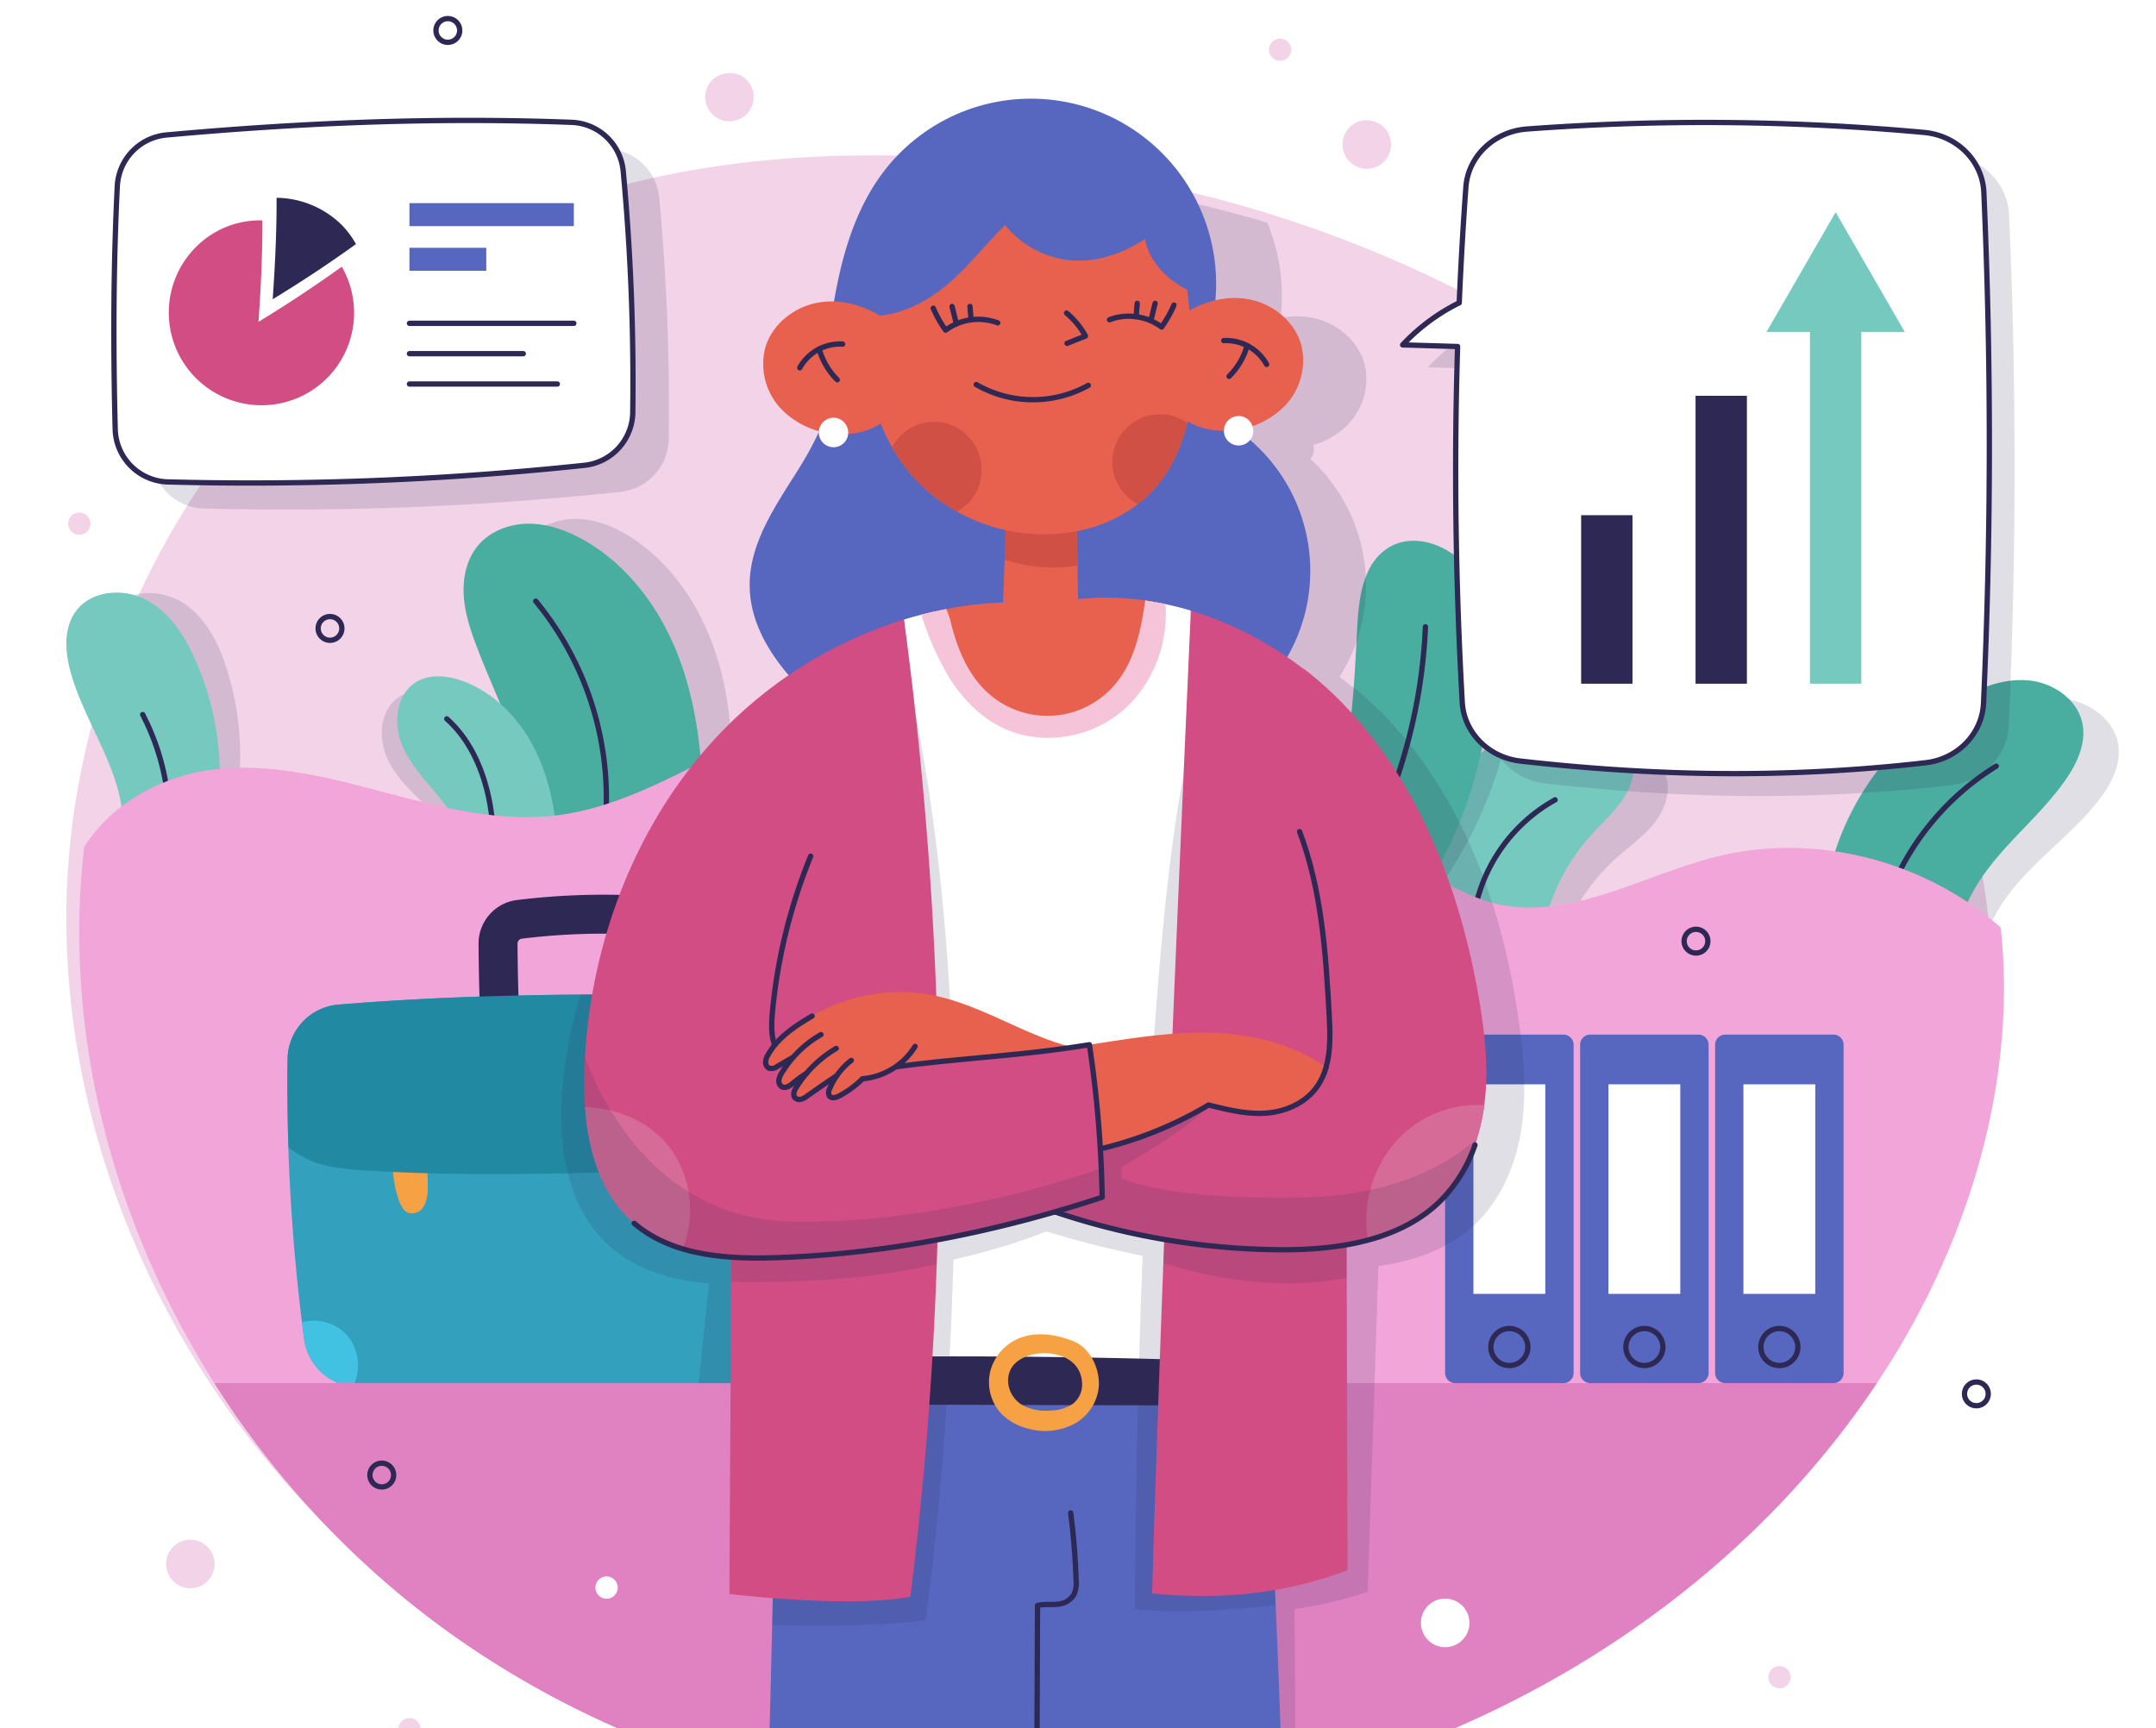 <svg xmlns="http://www.w3.org/2000/svg" xmlns:xlink="http://www.w3.org/1999/xlink" width="610" height="489" viewBox="0 0 610 489">
  <defs>
    <clipPath id="clip-path">
      <rect id="Rectángulo_409856" data-name="Rectángulo 409856" width="610" height="489" transform="translate(179.819 278)" fill="#fff" stroke="#707070" stroke-width="1" opacity="0.44"/>
    </clipPath>
    <filter id="Trazado_1013682" x="-8.819" y="7.963" width="628" height="539.785" filterUnits="userSpaceOnUse">
      <feOffset dy="3" input="SourceAlpha"/>
      <feGaussianBlur stdDeviation="3" result="blur"/>
      <feFlood flood-opacity="0.161"/>
      <feComposite operator="in" in2="blur"/>
      <feComposite in="SourceGraphic"/>
    </filter>
  </defs>
  <g id="Enmascarar_grupo_1098788" data-name="Enmascarar grupo 1098788" transform="translate(-179.819 -278)" clip-path="url(#clip-path)">
    <g id="Grupo_1160784" data-name="Grupo 1160784" transform="translate(0 -28.855)">
      <g transform="matrix(1, 0, 0, 1, 179.82, 306.86)" filter="url(#Trazado_1013682)">
        <path id="Trazado_1013682-2" data-name="Trazado 1013682" d="M349.045,75.845C286.582,67.22,220.6,69.329,163.76,96.63,84.936,134.489,33.166,220.329,31.181,307.751S74.74,481.079,145.1,533.007s163.146,70.334,249.189,54.742c86.762-15.72,168.2-66.7,213.454-142.371,29.02-48.526,42.586-108.446,26.552-162.668-9.679-32.729-29.466-61.725-52.74-86.689A389.667,389.667,0,0,0,349.045,75.845Z" transform="translate(-30.94 -57.37)" fill="#fff"/>
      </g>
      <g id="Grupo_1160783" data-name="Grupo 1160783" transform="translate(198.595 312.108)">
        <path id="Trazado_1013573" data-name="Trazado 1013573" d="M314.951,75.361c-55.764-7.7-114.67-5.817-165.415,18.556C79.164,127.716,32.946,204.351,31.175,282.4s38.887,154.74,101.7,201.1,145.65,62.791,222.466,48.871C432.8,518.334,505.5,472.825,545.9,405.266c25.908-43.322,38.019-96.816,23.7-145.224-8.641-29.219-26.306-55.106-47.085-77.392A347.88,347.88,0,0,0,314.951,75.361Z" transform="translate(-31.119 -32.621)" fill="#f2d3e8"/>
        <g id="OBJECTS" transform="translate(0 0)">
          <g id="Grupo_1160747" data-name="Grupo 1160747" transform="translate(0 141.598)">
            <g id="Grupo_1160741" data-name="Grupo 1160741">
              <g id="Grupo_1160740" data-name="Grupo 1160740">
                <g id="Grupo_1160734" data-name="Grupo 1160734" transform="translate(0 20.842)">
                  <path id="Trazado_1013574" data-name="Trazado 1013574" d="M46.013,235.451c2.642-15.713-7.278-30.624-9.776-46.361-.93-5.855-.59-12.477,3.442-16.824,5.006-5.4,14.17-5.061,20.233-.886s9.535,11.19,11.782,18.2a81.06,81.06,0,0,1,2.618,38.638Z" transform="translate(-26.351 -168.106)" fill="#2e2854" opacity="0.15"/>
                  <path id="Trazado_1013575" data-name="Trazado 1013575" d="M44.106,235.456c.91-15.908-10.579-29.646-14.779-45.015-1.563-5.719-1.95-12.337,1.583-17.1,4.386-5.913,13.532-6.577,20.015-3.091s10.7,10.082,13.7,16.8a81.075,81.075,0,0,1,6.823,38.121Z" transform="translate(-28.18 -168.13)" fill="#76c9bf"/>
                  <path id="Trazado_1013576" data-name="Trazado 1013576" d="M45.6,195.97a66.817,66.817,0,0,1,7.5,29.6" transform="translate(-24.003 -161.455)" fill="none" stroke="#2e2854" stroke-linecap="round" stroke-linejoin="round" stroke-miterlimit="10" stroke-width="1.5"/>
                </g>
                <g id="Grupo_1160735" data-name="Grupo 1160735" transform="translate(112.367)">
                  <path id="Trazado_1013577" data-name="Trazado 1013577" d="M141.962,243.2c2.142-9.895.922-20.24-1.482-30.075s-5.973-19.348-8.61-29.123c-1.273-4.722-2.336-9.574-2.113-14.46s1.858-9.863,5.331-13.307c3.852-3.825,9.606-5.347,15.008-4.813s10.475,2.938,14.932,6.037c11.72,8.153,19.533,21.107,23.452,34.837s4.218,28.25,3.173,42.489Z" transform="translate(-116.197 -151.319)" fill="#2e2854" opacity="0.15"/>
                  <path id="Trazado_1013578" data-name="Trazado 1013578" d="M137.92,244.534c1.2-10.052-.984-20.237-4.3-29.8s-7.766-18.7-11.311-28.184c-1.712-4.582-3.226-9.312-3.463-14.2s.924-9.993,4.055-13.749c3.475-4.169,9.06-6.226,14.489-6.2s10.706,1.94,15.433,4.606c12.435,7.015,21.431,19.177,26.623,32.477s6.855,27.728,7.154,42Z" transform="translate(-118.814 -151.061)" fill="#49ad9f"/>
                  <path id="Trazado_1013579" data-name="Trazado 1013579" d="M135.3,170.081a87.687,87.687,0,0,1,18.508,71.748" transform="translate(-114.862 -146.821)" fill="none" stroke="#2e2854" stroke-linecap="round" stroke-linejoin="round" stroke-miterlimit="10" stroke-width="1.5"/>
                </g>
                <g id="Grupo_1160736" data-name="Grupo 1160736" transform="translate(89.238 44.535)">
                  <path id="Trazado_1013580" data-name="Trazado 1013580" d="M123.364,241.006c-.405-6.368-4.652-11.8-9.145-16.334s-9.534-8.781-12.311-14.527-2.491-13.631,2.618-17.452c3.624-2.711,8.648-2.675,13.03-1.544,9.391,2.429,17.24,9.282,22.324,17.545s7.635,17.853,9.008,27.456Z" transform="translate(-100.159 -186.478)" fill="#2e2854" opacity="0.15"/>
                  <path id="Trazado_1013581" data-name="Trazado 1013581" d="M123.285,238.717c.187-6.379-3.537-12.183-7.589-17.112s-8.679-9.627-10.91-15.605-1.216-13.8,4.226-17.134c3.859-2.363,8.858-1.861,13.117-.329,9.126,3.289,16.306,10.842,20.6,19.54s5.946,18.484,6.422,28.173Z" transform="translate(-99.314 -187.241)" fill="#76c9bf"/>
                  <path id="Trazado_1013582" data-name="Trazado 1013582" d="M114.994,196.943c6.149,5.466,9.808,13.3,11.644,21.318s2,16.317,2.15,24.545" transform="translate(-96.601 -184.914)" fill="none" stroke="#2e2854" stroke-linecap="round" stroke-linejoin="round" stroke-miterlimit="10" stroke-width="1.5"/>
                </g>
                <g id="Grupo_1160737" data-name="Grupo 1160737" transform="translate(378.297 56.657)">
                  <path id="Trazado_1013583" data-name="Trazado 1013583" d="M338.623,245.371c-1.178-5.357,1.853-10.668,4.969-15.182,6.058-8.781,13.1-17.161,22.217-22.7s20.633-7.907,30.646-4.231c4.447,1.633,8.728,4.757,10.029,9.313,1.291,4.517-.662,9.414-3.634,13.052s-6.886,6.365-10.388,9.5a57.555,57.555,0,0,0-17.837,30.9Z" transform="translate(-332.1 -195.946)" fill="#2e2854" opacity="0.15"/>
                  <path id="Trazado_1013584" data-name="Trazado 1013584" d="M333.906,246.016c-1.754-5.2.679-10.807,3.283-15.634,5.065-9.389,11.151-18.488,19.61-24.985s19.647-10.11,30-7.549c4.6,1.138,9.2,3.778,10.984,8.164,1.775,4.349.368,9.43-2.189,13.371s-6.151,7.078-9.291,10.573a57.55,57.55,0,0,0-14.36,32.662Z" transform="translate(-333.311 -197.018)" fill="#76c9bf"/>
                  <path id="Trazado_1013585" data-name="Trazado 1013585" d="M348.949,253.4a45.9,45.9,0,0,1,23.53-37.97" transform="translate(-329.561 -192.604)" fill="none" stroke="#2e2854" stroke-linecap="round" stroke-linejoin="round" stroke-miterlimit="10" stroke-width="1.5"/>
                </g>
                <g id="Grupo_1160738" data-name="Grupo 1160738" transform="translate(354.543 6.176)">
                  <path id="Trazado_1013586" data-name="Trazado 1013586" d="M316.308,240.126c10.592-17.357,13.3-38.214,16.295-58.326,1.224-8.22,3.35-17.615,10.746-21.4,7.482-3.831,17.159.541,21.669,7.635s4.968,16.006,4.4,24.392a120.466,120.466,0,0,1-25.788,66.506Z" transform="translate(-313.634 -155.66)" fill="#2e2854" opacity="0.15"/>
                  <path id="Trazado_1013587" data-name="Trazado 1013587" d="M314.151,240.289c8.9-18.282,9.621-39.3,10.691-59.608.439-8.3,1.664-17.853,8.669-22.326,7.084-4.523,17.133-1.089,22.3,5.546s6.463,15.463,6.7,23.863a120.469,120.469,0,0,1-19.365,68.651Z" transform="translate(-314.151 -156.301)" fill="#49ad9f"/>
                  <path id="Trazado_1013588" data-name="Trazado 1013588" d="M342.211,175.941a153.25,153.25,0,0,1-20.046,69.37" transform="translate(-312.229 -151.592)" fill="none" stroke="#2e2854" stroke-linecap="round" stroke-linejoin="round" stroke-miterlimit="10" stroke-width="1.5"/>
                </g>
                <g id="Grupo_1160739" data-name="Grupo 1160739" transform="translate(499.221 45.586)">
                  <path id="Trazado_1013589" data-name="Trazado 1013589" d="M437.331,241.9a76.948,76.948,0,0,1,38.724-45.07c6.227-3.078,13.189-5.33,20.058-4.3s13.49,6.08,14.514,12.95c.838,5.629-2.078,11.143-5.568,15.637-5.371,6.919-12.242,12.5-18.437,18.686s-11.9,13.339-14.012,21.84Z" transform="translate(-429.292 -187.085)" fill="#2e2854" opacity="0.15"/>
                  <path id="Trazado_1013590" data-name="Trazado 1013590" d="M430.847,240.728a76.946,76.946,0,0,1,36.177-47.138c6.049-3.418,12.874-6.05,19.791-5.4s13.8,5.326,15.206,12.129c1.148,5.574-1.459,11.241-4.7,15.92-4.98,7.2-11.533,13.152-17.378,19.674s-11.148,13.975-12.785,22.58Z" transform="translate(-430.847 -188.089)" fill="#49ad9f"/>
                  <path id="Trazado_1013591" data-name="Trazado 1013591" d="M442.6,249.7a74.649,74.649,0,0,1,32.225-41.954" transform="translate(-428.029 -183.375)" fill="none" stroke="#2e2854" stroke-linecap="round" stroke-linejoin="round" stroke-miterlimit="10" stroke-width="1.5"/>
                </g>
              </g>
              <path id="Trazado_1013592" data-name="Trazado 1013592" d="M545.9,375.937c21.327-35.663,33.288-78.216,28.873-119.151-21.573-19.051-52.747-27.073-80.731-19.987-21.137,5.353-42.044,18.6-63.111,12.981-10.5-2.8-19.326-10.042-29.7-13.288-15.284-4.784-31.922-.382-47.794-2.533-34.352-4.657-60.095-38.881-94.733-40.271-32.692-1.313-59.625,27.124-92.075,31.313-16.3,2.105-32.682-2.1-48.566-6.318s-32.212-8.541-48.541-6.673c-14.384,1.645-28.939,9.251-37.008,21.964-.729,6.342-1.2,12.712-1.345,19.094-1.773,78.048,38.887,154.74,101.7,201.1s145.65,62.791,222.466,48.871C432.8,489.006,505.5,443.5,545.9,375.937Z" transform="translate(-27.475 -141.171)" fill="#f2a5d9"/>
            </g>
            <g id="Grupo_1160744" data-name="Grupo 1160744" transform="translate(62.541 106.327)">
              <path id="Trazado_1013593" data-name="Trazado 1013593" d="M205.387,372.945q-53.709,1.125-107.394-2a15.7,15.7,0,0,1-14.638-13.6,542.188,542.188,0,0,1-4.688-79.139,15.669,15.669,0,0,1,14.3-15.478c35.5-2.98,75.451-3.36,112.194-2.408a15.687,15.687,0,0,1,15.22,14.626,578.938,578.938,0,0,1,.31,83.48A15.681,15.681,0,0,1,205.387,372.945Z" transform="translate(-78.625 -231.621)" fill="#33a1bd"/>
              <g id="Grupo_1160742" data-name="Grupo 1160742" transform="translate(4.143 120.551)">
                <path id="Trazado_1013594" data-name="Trazado 1013594" d="M182.061,354.646A15.673,15.673,0,0,0,196.239,340.2c.1-1.3.159-2.584.244-3.878a12.539,12.539,0,0,0-13.7,4.808A13.51,13.51,0,0,0,182.061,354.646Z" transform="translate(-58.318 -333.95)" fill="#42c2e3"/>
                <path id="Trazado_1013595" data-name="Trazado 1013595" d="M81.967,334.771c.2,1.574.374,3.139.586,4.72A15.693,15.693,0,0,0,96.373,353a13.506,13.506,0,0,0-.78-13.4A12.539,12.539,0,0,0,81.967,334.771Z" transform="translate(-81.967 -334.318)" fill="#42c2e3"/>
              </g>
              <g id="Grupo_1160743" data-name="Grupo 1160743" transform="translate(29.783 71.832)">
                <path id="Trazado_1013596" data-name="Trazado 1013596" d="M111.8,295.087a21.011,21.011,0,0,0-8.987,1.1,31.181,31.181,0,0,0,1.61,13.509c.513,1.456,1.284,3.018,2.737,3.535a3.833,3.833,0,0,0,4.269-1.841,9.7,9.7,0,0,0,1.12-4.839A63.087,63.087,0,0,0,111.8,295.087Z" transform="translate(-102.648 -295.021)" fill="#f7a145"/>
                <path id="Trazado_1013597" data-name="Trazado 1013597" d="M166.759,295.087a21.011,21.011,0,0,0-8.987,1.1,31.181,31.181,0,0,0,1.61,13.509c.513,1.456,1.284,3.018,2.737,3.535a3.833,3.833,0,0,0,4.269-1.841,9.7,9.7,0,0,0,1.12-4.839A62.863,62.863,0,0,0,166.759,295.087Z" transform="translate(-89.468 -295.021)" fill="#f7a145"/>
              </g>
              <path id="Trazado_1013598" data-name="Trazado 1013598" d="M128.517,281.583a5.51,5.51,0,0,1-5.493-5.151c-.572-8.757-.712-17.388-.779-25.409a12.416,12.416,0,0,1,10.9-12.442,201.692,201.692,0,0,1,31.725-1.369,5.511,5.511,0,0,1-.4,11.016,189.564,189.564,0,0,0-29.981,1.294,1.4,1.4,0,0,0-1.219,1.41c.066,7.86.2,16.3.755,24.785a5.511,5.511,0,0,1-5.14,5.858C128.759,281.58,128.637,281.583,128.517,281.583Z" transform="translate(-68.166 -237.082)" fill="#2e2854"/>
              <path id="Trazado_1013599" data-name="Trazado 1013599" d="M211.188,306.527a24.044,24.044,0,0,0,10.459-7.495q-.43-12.077-1.267-24.085a15.687,15.687,0,0,0-15.22-14.626c-36.744-.952-76.693-.573-112.194,2.408a15.669,15.669,0,0,0-14.3,15.477c-.1,8.312,0,16.593.255,24.89a28.083,28.083,0,0,0,6.488,3.862c4.68,1.918,9.822,2.346,14.869,2.667,30.3,1.93,60.7.858,91.034-.215C198.034,309.173,204.9,308.909,211.188,306.527Z" transform="translate(-78.625 -231.621)" fill="#2289a3"/>
              <path id="Trazado_1013600" data-name="Trazado 1013600" d="M190.166,260.321c-14.2-.368-28.885-.534-43.6-.431-4.529,14.936-20.041,77.478,36.332,81.716l-3.257,31.512c3.584-.047,7.168-.1,10.753-.172a15.683,15.683,0,0,0,15.3-14.519,578.756,578.756,0,0,0-.31-83.48A15.687,15.687,0,0,0,190.166,260.321Z" transform="translate(-63.63 -231.62)" fill="#2e2854" opacity="0.15"/>
            </g>
            <path id="Trazado_1013601" data-name="Trazado 1013601" d="M61.972,348.561a254.412,254.412,0,0,0,63.506,68.462c62.813,46.358,145.65,62.791,222.466,48.871,73.657-13.348,142.991-55.17,184.362-117.335H61.972Z" transform="translate(-20.077 -104.024)" fill="#e082c2"/>
            <g id="Grupo_1160745" data-name="Grupo 1160745" transform="translate(390.092 145.915)">
              <path id="Trazado_1013602" data-name="Trazado 1013602" d="M376.309,367.635H345.694a2.869,2.869,0,0,1-2.869-2.869V271.882a2.869,2.869,0,0,1,2.869-2.869h30.615a2.869,2.869,0,0,1,2.869,2.869v92.885A2.869,2.869,0,0,1,376.309,367.635Z" transform="translate(-342.825 -269.013)" fill="#5767bf"/>
              <rect id="Rectángulo_409849" data-name="Rectángulo 409849" width="20.331" height="59.296" transform="translate(8.011 14.067)" fill="#fff"/>
              <path id="Trazado_1013603" data-name="Trazado 1013603" d="M363.73,341.331a5.232,5.232,0,1,0-5.232,5.232A5.231,5.231,0,0,0,363.73,341.331Z" transform="translate(-340.321 -252.927)" fill="none" stroke="#2e2854" stroke-linecap="round" stroke-linejoin="round" stroke-miterlimit="10" stroke-width="1.5"/>
            </g>
            <g id="Grupo_1160746" data-name="Grupo 1160746" transform="translate(428.289 145.915)">
              <path id="Trazado_1013604" data-name="Trazado 1013604" d="M407.118,367.635H376.5a2.869,2.869,0,0,1-2.869-2.869V271.882a2.869,2.869,0,0,1,2.869-2.869h30.615a2.869,2.869,0,0,1,2.869,2.869v92.885A2.869,2.869,0,0,1,407.118,367.635Z" transform="translate(-373.634 -269.013)" fill="#5767bf"/>
              <rect id="Rectángulo_409850" data-name="Rectángulo 409850" width="20.331" height="59.296" transform="translate(8.01 14.067)" fill="#fff"/>
              <path id="Trazado_1013605" data-name="Trazado 1013605" d="M394.539,341.331a5.232,5.232,0,1,0-5.232,5.232A5.231,5.231,0,0,0,394.539,341.331Z" transform="translate(-371.13 -252.927)" fill="none" stroke="#2e2854" stroke-linecap="round" stroke-linejoin="round" stroke-miterlimit="10" stroke-width="1.5"/>
            </g>
          </g>
          <g id="Grupo_1160748" data-name="Grupo 1160748" transform="translate(466.485 287.513)">
            <path id="Trazado_1013606" data-name="Trazado 1013606" d="M437.927,367.635H407.312a2.869,2.869,0,0,1-2.869-2.869V271.882a2.869,2.869,0,0,1,2.869-2.869h30.615a2.869,2.869,0,0,1,2.869,2.869v92.885A2.869,2.869,0,0,1,437.927,367.635Z" transform="translate(-404.443 -269.013)" fill="#5767bf"/>
            <rect id="Rectángulo_409851" data-name="Rectángulo 409851" width="20.331" height="59.296" transform="translate(8.01 14.067)" fill="#fff"/>
            <path id="Trazado_1013607" data-name="Trazado 1013607" d="M425.347,341.331a5.232,5.232,0,1,0-5.232,5.232A5.231,5.231,0,0,0,425.347,341.331Z" transform="translate(-401.94 -252.927)" fill="none" stroke="#2e2854" stroke-linecap="round" stroke-linejoin="round" stroke-miterlimit="10" stroke-width="1.5"/>
          </g>
          <g id="Grupo_1160775" data-name="Grupo 1160775" transform="translate(146.507 22.67)">
            <path id="Trazado_1013608" data-name="Trazado 1013608" d="M250.59,71.83c-.433.476-.872.946-1.287,1.438-8.68,10.313-13.01,23.49-15.781,36.758a21.827,21.827,0,0,0-4.963.224c-6.7,1.095-12.9,5.8-14.969,12.261a18.529,18.529,0,0,0,3.919,17.384,22.508,22.508,0,0,0,10.468,6.606c0,.043-.011.088-.015.131a91.266,91.266,0,0,1-6.525,10.98c-6.58,9.686-14.067,19.715-14.6,31.412-.443,9.663,3.971,18.552,10.134,26.251-2.8,1.765-5.534,3.619-8.178,5.6h0a120.848,120.848,0,0,0-12.15,10.441c-24.688,24.26-38.8,58.289-41.374,92.805-1.189,15.94.73,33.762,12.5,44.577,7.314,6.718,17.064,9.469,27.113,10.529q-1.968,47.623-3.936,95.247s5.04.795,12.219,1.612q-1.482,26.153-3.169,52.193a301.649,301.649,0,0,0,125.649,3.965q9.949-1.8,19.775-4.309.093-24.734-.156-49.117a111.276,111.276,0,0,0,20.7-4.857l3.028-92.169c10.412-1.448,20.28-4.957,27.723-12.188,7.069-6.871,11.094-16.437,12.661-26.169s.85-19.693-.457-29.465c-4.085-30.53-14.369-61.064-34.725-84.182a103,103,0,0,0-11.668-11.3l-.007.124c-1.473-1.217-2.992-2.379-4.53-3.514a48.488,48.488,0,0,0-8.261-61.712,3.715,3.715,0,0,0,.581-.788,4.27,4.27,0,0,0,.275-3.144,22.187,22.187,0,0,0,9.451-5.469,18.529,18.529,0,0,0,5.145-17.063c-1.608-6.593-7.459-11.726-14.06-13.292a23.03,23.03,0,0,0-9.791-.1,53.851,53.851,0,0,0-3.79-27.011,354.537,354.537,0,0,0-52.286-11.282C273.8,73.66,262.213,72.492,250.59,71.83Z" transform="translate(-144.287 -51.452)" fill="#2e2854" opacity="0.15"/>
            <g id="Grupo_1160774" data-name="Grupo 1160774">
              <g id="Grupo_1160749" data-name="Grupo 1160749" transform="translate(52.064 361.01)">
                <path id="Trazado_1013609" data-name="Trazado 1013609" d="M328.789,346.581c-47.5,1.087-92.965,1.446-138.359,3.486-.139,37.424-1.064,74.444-2.084,111.415A301.5,301.5,0,0,0,317.64,466.37c5.422-.982,10.817-2.136,16.183-3.423C332.656,423.6,330.727,385.083,328.789,346.581Z" transform="translate(-188.346 -346.581)" fill="#5767bf"/>
                <path id="Trazado_1013610" data-name="Trazado 1013610" d="M259.227,378.183q1.22,9.417,1.534,18.924a8.324,8.324,0,0,1-.577,4.109,5.742,5.742,0,0,1-4.432,2.775c-1.8.237-3.614-.108-5.9.391q-.108,27.354-.217,54.708" transform="translate(-173.649 -339.003)" fill="none" stroke="#2e2854" stroke-linecap="round" stroke-linejoin="round" stroke-miterlimit="10" stroke-width="1.5"/>
                <path id="Trazado_1013611" data-name="Trazado 1013611" d="M308.727,346.581q-17.987.411-35.615.723c-1.012,37.755-1.1,65.712-1.1,65.712,12.81,1.408,29.787-.015,39.854-1.146C310.909,390.007,309.819,368.292,308.727,346.581Z" transform="translate(-168.284 -346.581)" fill="#2e2854" opacity="0.15"/>
                <path id="Trazado_1013612" data-name="Trazado 1013612" d="M190.213,349.712c-.083,22.589-.457,45.028-.962,67.4,7.1.234,27.49.672,43.422-1.32,0,0,3.954-27.247,6.375-67.729C222.7,348.472,206.451,348.982,190.213,349.712Z" transform="translate(-188.129 -346.226)" fill="#2e2854" opacity="0.15"/>
              </g>
              <g id="Grupo_1160760" data-name="Grupo 1160760" transform="translate(46.819)">
                <path id="Trazado_1013613" data-name="Trazado 1013613" d="M204.444,227.723c-10.578-9.1-20.469-21.086-20.326-35.036.12-11.709,7.247-22,13.478-31.912s12.017-21.535,9.142-32.887c0,0,1.49-10.13.524-10.632,2.2-14.819,5.95-29.964,15.185-41.763a52.392,52.392,0,0,1,91.957,45.5s3.709,22.273,3.766,25.662a48.822,48.822,0,0,1,6.6,80.2Z" transform="translate(-184.116 -55.394)" fill="#5767bf"/>
                <g id="Grupo_1160750" data-name="Grupo 1160750" transform="translate(71.416 117.946)">
                  <path id="Trazado_1013614" data-name="Trazado 1013614" d="M242.829,153.036q-.554,14.411-1.11,28.823s20.919.376,21.684.625q-.312-15.978-.622-31.955Z" transform="translate(-241.719 -150.528)" fill="#e8614e"/>
                  <path id="Trazado_1013615" data-name="Trazado 1013615" d="M262.913,164.6q-.138-7.039-.274-14.075l-19.951,2.508q-.193,5.006-.386,10.013C247.005,164.546,254.9,166.281,262.913,164.6Z" transform="translate(-241.579 -150.528)" fill="#d15046"/>
                </g>
                <g id="Grupo_1160755" data-name="Grupo 1160755" transform="translate(33.561 35.763)">
                  <path id="Trazado_1013616" data-name="Trazado 1013616" d="M301.42,102.537c1.189,10.144,2.378,20.393,1.245,30.543s-4.82,20.341-12.114,27.491a40.189,40.189,0,0,1-19.843,10.189,50.131,50.131,0,0,1-45.9-14.277c-11.516-12.149-16.145-30.429-12.3-46.5,7.7-.191,14.982-3.847,20.888-8.784s10.621-11.117,16.5-16.963a27.12,27.12,0,0,0,18.427,9.972c7.144.673,14.524-1.674,21.173-6.035C290.512,94.484,295.944,99.825,301.42,102.537Z" transform="translate(-211.186 -84.24)" fill="#e8614e"/>
                  <g id="Grupo_1160751" data-name="Grupo 1160751" transform="translate(6.744 53.563)">
                    <path id="Trazado_1013617" data-name="Trazado 1013617" d="M223.507,145.7a47.931,47.931,0,0,0,11.44,8.821,13.167,13.167,0,0,0,3.872-3.093,13.023,13.023,0,0,0,3.049-9.539,13.379,13.379,0,0,0-20.057-10.973,13.537,13.537,0,0,0-5.184,5.407A47.722,47.722,0,0,0,223.507,145.7Z" transform="translate(-216.626 -127.019)" fill="#d15046"/>
                    <path id="Trazado_1013618" data-name="Trazado 1013618" d="M288.081,129.818a13.5,13.5,0,1,0-13.975,23.045,34.265,34.265,0,0,0,3.1-2.653C282.788,144.735,286.252,137.477,288.081,129.818Z" transform="translate(-204.584 -127.443)" fill="#d15046"/>
                  </g>
                  <g id="Grupo_1160754" data-name="Grupo 1160754" transform="translate(18.382 22.15)">
                    <g id="Grupo_1160752" data-name="Grupo 1160752" transform="translate(0 0.885)">
                      <path id="Trazado_1013619" data-name="Trazado 1013619" d="M226.013,103.223a32.857,32.857,0,0,0,3.509,6.2,15.511,15.511,0,0,1,14.726-2.059" transform="translate(-226.013 -102.723)" fill="none" stroke="#2e2854" stroke-linecap="round" stroke-linejoin="round" stroke-miterlimit="10" stroke-width="1.5"/>
                      <path id="Trazado_1013620" data-name="Trazado 1013620" d="M231.533,107.747c-.408-1.653-.816-3.284-1.224-4.927" transform="translate(-224.983 -102.82)" fill="none" stroke="#2e2854" stroke-linecap="round" stroke-linejoin="round" stroke-miterlimit="10" stroke-width="1.5"/>
                      <path id="Trazado_1013621" data-name="Trazado 1013621" d="M234.707,106.6c-.11-1.256-.2-2.513-.309-3.78" transform="translate(-224.002 -102.82)" fill="none" stroke="#2e2854" stroke-linecap="round" stroke-linejoin="round" stroke-miterlimit="10" stroke-width="1.5"/>
                    </g>
                    <g id="Grupo_1160753" data-name="Grupo 1160753" transform="translate(49.872)">
                      <path id="Trazado_1013622" data-name="Trazado 1013622" d="M284.474,102.508a32.9,32.9,0,0,1-3.51,6.2,15.508,15.508,0,0,0-14.725-2.059" transform="translate(-266.239 -102.01)" fill="none" stroke="#2e2854" stroke-linecap="round" stroke-linejoin="round" stroke-miterlimit="10" stroke-width="1.5"/>
                      <path id="Trazado_1013623" data-name="Trazado 1013623" d="M275.664,107.033c.408-1.654.816-3.284,1.224-4.927" transform="translate(-263.979 -102.106)" fill="none" stroke="#2e2854" stroke-linecap="round" stroke-linejoin="round" stroke-miterlimit="10" stroke-width="1.5"/>
                      <path id="Trazado_1013624" data-name="Trazado 1013624" d="M272.312,105.886c.11-1.256.2-2.513.309-3.78" transform="translate(-264.783 -102.106)" fill="none" stroke="#2e2854" stroke-linecap="round" stroke-linejoin="round" stroke-miterlimit="10" stroke-width="1.5"/>
                    </g>
                    <path id="Trazado_1013625" data-name="Trazado 1013625" d="M256.446,104.337a22.581,22.581,0,0,1,5.335,6.489l-5.206,2.069" transform="translate(-218.716 -101.571)" fill="none" stroke="#2e2854" stroke-linecap="round" stroke-linejoin="round" stroke-miterlimit="10" stroke-width="1.5"/>
                    <path id="Trazado_1013626" data-name="Trazado 1013626" d="M235.819,120.643a32.2,32.2,0,0,0,31.72.227" transform="translate(-223.662 -97.661)" fill="none" stroke="#2e2854" stroke-linecap="round" stroke-linejoin="round" stroke-miterlimit="10" stroke-width="1.5"/>
                  </g>
                </g>
                <g id="Grupo_1160757" data-name="Grupo 1160757" transform="translate(3.792 57.38)">
                  <path id="Trazado_1013627" data-name="Trazado 1013627" d="M221.588,106.608c-5.572-3.877-12.636-5.848-19.291-4.518s-12.683,6.252-14.524,12.785a18.532,18.532,0,0,0,4.534,17.234,23.7,23.7,0,0,0,16.683,7.119c5.523.136,11.4-1.671,14.776-6.048Z" transform="translate(-187.175 -101.676)" fill="#e8614e"/>
                  <g id="Grupo_1160756" data-name="Grupo 1160756" transform="translate(10.376 12.029)">
                    <path id="Trazado_1013628" data-name="Trazado 1013628" d="M195.544,118.128a13.086,13.086,0,0,1,12.129-6.723" transform="translate(-195.544 -111.379)" fill="none" stroke="#2e2854" stroke-linecap="round" stroke-linejoin="round" stroke-miterlimit="10" stroke-width="1.5"/>
                    <path id="Trazado_1013629" data-name="Trazado 1013629" d="M199.986,112.529a19.767,19.767,0,0,0,5.114,8.707" transform="translate(-194.479 -111.103)" fill="none" stroke="#2e2854" stroke-linecap="round" stroke-linejoin="round" stroke-miterlimit="10" stroke-width="1.5"/>
                  </g>
                  <path id="Trazado_1013630" data-name="Trazado 1013630" d="M205.5,128.471a4.168,4.168,0,1,0,2.308,5.734A4.226,4.226,0,0,0,205.5,128.471Z" transform="translate(-184.119 -95.306)" fill="#fff"/>
                </g>
                <g id="Grupo_1160759" data-name="Grupo 1160759" transform="translate(120.049 56.408)">
                  <path id="Trazado_1013631" data-name="Trazado 1013631" d="M283.124,105.824c5.57-3.877,12.636-5.848,19.291-4.518s12.683,6.252,14.524,12.783a18.533,18.533,0,0,1-4.535,17.235,23.692,23.692,0,0,1-16.683,7.119c-5.523.136-11.4-1.671-14.776-6.049Z" transform="translate(-280.946 -100.892)" fill="#e8614e"/>
                  <g id="Grupo_1160758" data-name="Grupo 1160758" transform="translate(14.085 12.028)">
                    <path id="Trazado_1013632" data-name="Trazado 1013632" d="M304.436,117.345a13.089,13.089,0,0,0-12.129-6.725" transform="translate(-292.307 -110.594)" fill="none" stroke="#2e2854" stroke-linecap="round" stroke-linejoin="round" stroke-miterlimit="10" stroke-width="1.5"/>
                    <path id="Trazado_1013633" data-name="Trazado 1013633" d="M298.638,111.744a19.755,19.755,0,0,1-5.114,8.707" transform="translate(-292.015 -110.318)" fill="none" stroke="#2e2854" stroke-linecap="round" stroke-linejoin="round" stroke-miterlimit="10" stroke-width="1.5"/>
                  </g>
                  <path id="Trazado_1013634" data-name="Trazado 1013634" d="M297.944,128.08a4.168,4.168,0,1,0,2.308,5.734A4.226,4.226,0,0,0,297.944,128.08Z" transform="translate(-278.208 -94.428)" fill="#fff"/>
                </g>
              </g>
              <g id="Grupo_1160773" data-name="Grupo 1160773" transform="translate(0 141.211)">
                <g id="Grupo_1160763" data-name="Grupo 1160763" transform="translate(82.548)">
                  <g id="Grupo_1160761" data-name="Grupo 1160761">
                    <path id="Trazado_1013635" data-name="Trazado 1013635" d="M302.029,172.787a87.2,87.2,0,0,0-12.906-2.844l-27.9,21.445-28.386-19.018a113.774,113.774,0,0,0-11.961,2.953l-7.94,211.715,91.553,3.724Z" transform="translate(-212.934 -169.137)" fill="#fff"/>
                    <path id="Trazado_1013636" data-name="Trazado 1013636" d="M257.148,206.144c21.4.93,29.978-25.341,32.48-35.434a77.4,77.4,0,0,0-30.33.167l-.717.03a106.429,106.429,0,0,0-32.21,2.285C229.926,185.2,238.625,205.34,257.148,206.144Z" transform="translate(-209.712 -169.293)" fill="#e8614e"/>
                    <path id="Trazado_1013637" data-name="Trazado 1013637" d="M230.757,191.052c3.657,6.039,8.644,11.43,14.941,14.622,10.72,5.436,24.525,3.557,33.871-4,8.976-7.258,13.664-19.208,12.8-30.721q-2.853-.6-5.734-1.008c-1.224,8.563-3.075,17.384-8.685,23.9a25.062,25.062,0,0,1-35.877,2.18c-5.49-5-8.488-12.188-10.319-19.385a20.326,20.326,0,0,0-1.41-4.271c-2.364.455-4.72.96-7.053,1.565A83.215,83.215,0,0,0,230.757,191.052Z" transform="translate(-210.449 -169.137)" fill="#f5c4d8"/>
                    <path id="Trazado_1013638" data-name="Trazado 1013638" d="M304.487,384.519l-2.059-182.551c-5.992,22.853-9.779,64.442-12.17,107.077l-55.112,4.67c-.445-37.792-3.334-79-10.986-117.744l-4.373,2.109L212.935,380.8l20.606.838c.56-9.82,1.027-20.375,1.322-31.479a178.117,178.117,0,0,0,26.359-7.947,255.2,255.2,0,0,0,27.167,6.88c-.465,12.113-.831,23.832-1.122,34.733Z" transform="translate(-212.934 -162.896)" fill="#2e2854" opacity="0.15"/>
                  </g>
                  <g id="Grupo_1160762" data-name="Grupo 1160762" transform="translate(2.362 208.439)">
                    <path id="Trazado_1013639" data-name="Trazado 1013639" d="M215.621,342.543q42.278-.374,84.548.9s.992,12.455.662,12.891q-43-.117-85.993-.238A112.961,112.961,0,0,0,215.621,342.543Z" transform="translate(-214.839 -336.209)" fill="#2e2854"/>
                    <path id="Trazado_1013640" data-name="Trazado 1013640" d="M262.429,339.3c-4.753-1.841-10.163-2.7-14.917-.869a13.939,13.939,0,0,0-8.376,9.3,13.13,13.13,0,0,0,3.023,12.079,15.857,15.857,0,0,0,7.317,4.207,17.835,17.835,0,0,0,13.359-1.248,13.366,13.366,0,0,0,7-11.12C269.9,346.682,267.25,341.173,262.429,339.3Zm-.031,17.828a11.468,11.468,0,0,1-6.165,1.856,14.65,14.65,0,0,1-7.7-1.335c-3.85-2.046-5.5-6.794-3.615-10.4s7.481-5.06,11.857-4.3c5.908,1.029,8.133,4.56,8.3,8.324A6.92,6.92,0,0,1,262.4,357.133Z" transform="translate(-209.11 -337.418)" fill="#f7a145"/>
                  </g>
                </g>
                <g id="Grupo_1160764" data-name="Grupo 1160764" transform="translate(160.679 3.65)">
                  <path id="Trazado_1013641" data-name="Trazado 1013641" d="M318.737,188.711a99.727,99.727,0,0,0-31.819-16.474c-4.1,92.488-8.185,184.979-10.963,278.114,18.093,1.783,36.479.542,55.294-6.575q-.231-84.984-.459-169.971Z" transform="translate(-275.954 -172.237)" fill="#d24d84"/>
                  <path id="Trazado_1013642" data-name="Trazado 1013642" d="M278.533,327.436c9.927,3.176,31,8.416,51.875,4.151q-.05-18.266-.1-36.529c-12.58-.038-30.628-.083-50.514-.1Q279.147,311.188,278.533,327.436Z" transform="translate(-275.336 -142.811)" fill="#2e2854" opacity="0.15"/>
                </g>
                <g id="Grupo_1160765" data-name="Grupo 1160765" transform="translate(41.081 6.184)">
                  <path id="Trazado_1013643" data-name="Trazado 1013643" d="M228.894,174.281a121.807,121.807,0,0,0-40.581,21.664L180.5,274.561q-.508,87.728-1.013,175.457s33.9,4.127,51.212.759C242.26,358.424,241.176,265.6,228.894,174.281Z" transform="translate(-179.487 -174.281)" fill="#d24d84"/>
                  <path id="Trazado_1013644" data-name="Trazado 1013644" d="M179.9,332.776c12.242.217,37.65-.062,58.156-5.1q.556-16.347.6-32.681c-25.406.087-47.507.271-58.544.62Q180.006,314.2,179.9,332.776Z" transform="translate(-179.388 -145.334)" fill="#2e2854" opacity="0.15"/>
                </g>
                <g id="Grupo_1160772" data-name="Grupo 1160772" transform="translate(0 19.999)">
                  <g id="Grupo_1160766" data-name="Grupo 1160766" transform="translate(118.234)">
                    <path id="Trazado_1013645" data-name="Trazado 1013645" d="M241.718,333.381A204.309,204.309,0,0,0,319.7,349.8c16.81.179,35.147-2.436,46.778-14.571,6.821-7.118,10.5-16.821,11.723-26.6s.15-19.711-1.5-29.43c-5.167-30.366-16.529-60.516-37.693-82.9a103.028,103.028,0,0,0-12.061-10.878l-1.059,46.067c6.231,16.425,7.405,34.268,8.382,51.809.276,4.958.45,10.237-.894,14.918l-89.951,18.964Z" transform="translate(-241.718 -185.424)" fill="#d24d84"/>
                    <path id="Trazado_1013646" data-name="Trazado 1013646" d="M309.608,222.682c6.231,16.425,7.405,34.268,8.382,51.809.276,4.958.45,10.237-.894,14.918" transform="translate(-225.439 -176.49)" fill="none" stroke="#2e2854" stroke-linecap="round" stroke-linejoin="round" stroke-miterlimit="10" stroke-width="1.5"/>
                    <path id="Trazado_1013647" data-name="Trazado 1013647" d="M358.216,285.142a30.762,30.762,0,0,0-25.722,11.136,33.939,33.939,0,0,0-7.206,26.911c8.066-2.155,15.49-5.828,21.26-11.849C353.275,304.32,356.944,294.786,358.216,285.142Z" transform="translate(-221.785 -161.534)" fill="#d66b97"/>
                    <path id="Trazado_1013648" data-name="Trazado 1013648" d="M246.757,312.208a204.374,204.374,0,0,0,71.738,13.883c16.81.179,35.147-2.436,46.778-14.571a42.438,42.438,0,0,0,9.584-16.731c-7.237,6.515-22.383,16.12-49.119,16.609-40.641.745-51.431-5.47-51.431-5.47v-3.1s20.186-11.448,24.623-17.557l-13.237-.962-36.26,7.645Z" transform="translate(-240.51 -161.714)" fill="#2e2854" opacity="0.15"/>
                    <path id="Trazado_1013649" data-name="Trazado 1013649" d="M241.718,307.424a204.308,204.308,0,0,0,77.985,16.42c16.81.179,35.147-2.436,46.778-14.571a41.729,41.729,0,0,0,9.038-15.075" transform="translate(-241.718 -159.341)" fill="none" stroke="#2e2854" stroke-linecap="round" stroke-linejoin="round" stroke-miterlimit="10" stroke-width="1.5"/>
                  </g>
                  <path id="Trazado_1013650" data-name="Trazado 1013650" d="M279.268,276.3c-8.9.152-17.5-3.077-25.636-6.687s-16.2-7.69-24.931-9.417a47.336,47.336,0,0,0-6.332-.811l-7.985,28.366Z" transform="translate(-130.038 -167.69)" fill="#e8614e"/>
                  <g id="Grupo_1160769" data-name="Grupo 1160769" transform="translate(0 7.848)">
                    <g id="Grupo_1160767" data-name="Grupo 1160767" transform="translate(141.086 95.239)">
                      <path id="Trazado_1013651" data-name="Trazado 1013651" d="M260.15,302.51a108.946,108.946,0,0,0,35.568-13.47c6.315,1.577,11.562,2.746,16.776,2.251s10.406-2.811,13.576-6.98a17.694,17.694,0,0,0,2.886-5.905h0c-9.5-6.846-21.756-9.628-33.592-9.819-11.193-.181-22.274,1.69-33.356,3.4Z" transform="translate(-260.15 -268.573)" fill="#e8614e"/>
                      <path id="Trazado_1013652" data-name="Trazado 1013652" d="M260.15,300.608a108.945,108.945,0,0,0,35.568-13.47c6.315,1.577,11.562,2.746,16.776,2.251s10.406-2.811,13.576-6.98a17.694,17.694,0,0,0,2.886-5.905h0" transform="translate(-260.15 -266.672)" fill="none" stroke="#2e2854" stroke-linecap="round" stroke-linejoin="round" stroke-miterlimit="10" stroke-width="1.5"/>
                    </g>
                    <g id="Grupo_1160768" data-name="Grupo 1160768">
                      <path id="Trazado_1013653" data-name="Trazado 1013653" d="M210.444,237.047a154.315,154.315,0,0,0-10.794,43.779c-.348,3.659-.529,7.526,1.085,10.828,2.126,4.353,7.015,6.8,11.824,7.367s9.652-.4,14.427-1.215c18.038-3.06,36.393-3.76,54.52-6.247,2.6-.356,5.193-.749,7.79-1.151a325.489,325.489,0,0,1,3.615,43.149c-29.46,9.722-60.865,16.107-92.446,17.109-14.028.446-29.283-.6-39.95-9.725-12.147-10.389-14.7-28.132-14.077-44.105,1.345-34.586,14.24-69.095,38.05-94.216a120.879,120.879,0,0,1,11.771-10.867Z" transform="translate(-146.351 -191.754)" fill="#d24d84"/>
                      <path id="Trazado_1013654" data-name="Trazado 1013654" d="M171.549,298.485c-5.195-7.79-14.411-12.622-24.993-12.907.912,12.538,4.567,24.876,13.909,32.867a37.093,37.093,0,0,0,13.692,7.22A29.783,29.783,0,0,0,171.549,298.485Z" transform="translate(-146.303 -169.256)" fill="#d66b97"/>
                      <path id="Trazado_1013655" data-name="Trazado 1013655" d="M205.654,320.678c-37.332-.559-53.465-31.586-59.05-46.406-.052.926-.13,1.852-.166,2.778-.621,15.972,1.929,33.715,14.077,44.105,10.668,9.122,25.921,10.171,39.95,9.725,31.582-1,62.987-7.387,92.446-17.109-.046-2.724-.138-5.445-.253-8.166C277.647,310.787,242.639,321.234,205.654,320.678Z" transform="translate(-146.352 -171.967)" fill="#2e2854" opacity="0.15"/>
                      <path id="Trazado_1013656" data-name="Trazado 1013656" d="M207.7,228.287a154.318,154.318,0,0,0-10.794,43.779c-.348,3.659-.529,7.526,1.085,10.828,2.126,4.353,7.015,6.8,11.824,7.367s9.652-.4,14.427-1.215c18.038-3.06,36.393-3.76,54.52-6.247,2.6-.356,5.193-.749,7.79-1.151a325.494,325.494,0,0,1,3.615,43.149c-29.46,9.722-60.865,16.107-92.446,17.109-14.028.446-29.282-.6-39.95-9.725" transform="translate(-143.612 -182.994)" fill="none" stroke="#2e2854" stroke-linecap="round" stroke-linejoin="round" stroke-miterlimit="10" stroke-width="1.5"/>
                    </g>
                  </g>
                  <g id="Grupo_1160771" data-name="Grupo 1160771" transform="translate(51.34 91.601)">
                    <path id="Trazado_1013657" data-name="Trazado 1013657" d="M228.753,259.4a49.092,49.092,0,0,0-27.847,6.692c-4.208,2.506-9.544,5.775-12.452,10.958a4.467,4.467,0,0,0-.692,2.059,1.829,1.829,0,0,0,1.056,1.765,2.8,2.8,0,0,0,2.27-.547l4.538-2.648a30.384,30.384,0,0,0-3.3,4.517,5.042,5.042,0,0,0-.808,2.017,1.918,1.918,0,0,0,.847,1.886c1.038.569,2.253-.281,3.161-1.04a37.634,37.634,0,0,1,3.872-2.833,32.755,32.755,0,0,0-2.979,4.065c-.548.883-1.036,2.089-.368,2.885a1.765,1.765,0,0,0,1.768.454,5.2,5.2,0,0,0,1.686-.9c2.772-1.958,5.546-3.915,8.4-5.759l-.012-.009a19.308,19.308,0,0,0-2.016,3.717,2.123,2.123,0,0,0-.056,2.034c.591.791,1.836.456,2.713,0a26.909,26.909,0,0,0,6.622-4.87,19.565,19.565,0,0,0,14.89-9.168Z" transform="translate(-187.762 -259.309)" fill="#e8614e"/>
                    <g id="Grupo_1160770" data-name="Grupo 1160770" transform="translate(0 6.781)">
                      <path id="Trazado_1013658" data-name="Trazado 1013658" d="M203.995,279.222A19.4,19.4,0,0,1,208.1,274.9" transform="translate(-183.869 -262.351)" fill="none" stroke="#2e2854" stroke-linecap="round" stroke-linejoin="round" stroke-miterlimit="10" stroke-width="1.5"/>
                      <path id="Trazado_1013659" data-name="Trazado 1013659" d="M205.479,272.168a33.033,33.033,0,0,0-8.334,6.973" transform="translate(-185.512 -263.006)" fill="none" stroke="#2e2854" stroke-linecap="round" stroke-linejoin="round" stroke-miterlimit="10" stroke-width="1.5"/>
                      <path id="Trazado_1013660" data-name="Trazado 1013660" d="M201.9,269.013a30.564,30.564,0,0,0-7.792,6.339" transform="translate(-186.241 -263.763)" fill="none" stroke="#2e2854" stroke-linecap="round" stroke-linejoin="round" stroke-miterlimit="10" stroke-width="1.5"/>
                      <path id="Trazado_1013661" data-name="Trazado 1013661" d="M200.906,264.778c-4.208,2.506-9.544,5.775-12.452,10.958a4.467,4.467,0,0,0-.692,2.059,1.829,1.829,0,0,0,1.056,1.765,2.8,2.8,0,0,0,2.27-.547l4.538-2.648a30.383,30.383,0,0,0-3.3,4.517,5.042,5.042,0,0,0-.808,2.017,1.918,1.918,0,0,0,.847,1.886c1.038.569,2.253-.281,3.161-1.04a37.634,37.634,0,0,1,3.872-2.833,32.755,32.755,0,0,0-2.979,4.065c-.548.883-1.036,2.089-.368,2.885a1.765,1.765,0,0,0,1.768.454,5.2,5.2,0,0,0,1.686-.9c2.772-1.958,5.546-3.915,8.4-5.759l-.012-.009a19.308,19.308,0,0,0-2.016,3.717,2.123,2.123,0,0,0-.056,2.034c.591.791,1.836.456,2.713,0a26.909,26.909,0,0,0,6.622-4.87,19.565,19.565,0,0,0,14.89-9.168" transform="translate(-187.762 -264.778)" fill="none" stroke="#2e2854" stroke-linecap="round" stroke-linejoin="round" stroke-miterlimit="10" stroke-width="1.5"/>
                    </g>
                  </g>
                </g>
              </g>
            </g>
          </g>
          <g id="Grupo_1160778" data-name="Grupo 1160778" transform="translate(13.446 28.82)">
            <g id="Grupo_1160776" data-name="Grupo 1160776">
              <path id="Trazado_1013662" data-name="Trazado 1013662" d="M194.05,149.087a647.268,647.268,0,0,0-2.7-68.325,15.248,15.248,0,0,0-14.6-13.8c-38.7-1.459-76.786.13-114.655,3.576A15.33,15.33,0,0,0,48.2,85.083c-1.082,21.933-1.21,44.622-.591,68.709a15.331,15.331,0,0,0,14.975,14.927,895.83,895.83,0,0,0,117.742-4.7A15.285,15.285,0,0,0,194.05,149.087Z" transform="translate(-37.056 -58.9)" fill="#2e2854" opacity="0.15"/>
              <path id="Trazado_1013663" data-name="Trazado 1013663" d="M185.835,143.024a647.268,647.268,0,0,0-2.7-68.325,15.248,15.248,0,0,0-14.6-13.8c-38.7-1.459-76.786.13-114.655,3.576A15.33,15.33,0,0,0,39.988,79.02c-1.082,21.933-1.21,44.622-.591,68.709a15.329,15.329,0,0,0,14.977,14.926,895.825,895.825,0,0,0,117.742-4.7A15.285,15.285,0,0,0,185.835,143.024Z" transform="translate(-39.026 -60.354)" fill="#fff"/>
              <path id="Trazado_1013664" data-name="Trazado 1013664" d="M185.835,143.024a647.268,647.268,0,0,0-2.7-68.325,15.248,15.248,0,0,0-14.6-13.8c-38.7-1.459-76.786.13-114.655,3.576A15.33,15.33,0,0,0,39.988,79.02c-1.082,21.933-1.21,44.622-.591,68.709a15.329,15.329,0,0,0,14.977,14.926,895.825,895.825,0,0,0,117.742-4.7A15.285,15.285,0,0,0,185.835,143.024Z" transform="translate(-39.026 -60.354)" fill="none" stroke="#2e2854" stroke-linecap="round" stroke-linejoin="round" stroke-miterlimit="10" stroke-width="1.5"/>
            </g>
            <g id="Grupo_1160777" data-name="Grupo 1160777" transform="translate(15.549 21.897)">
              <path id="Trazado_1013665" data-name="Trazado 1013665" d="M100.5,96.276q-11.476,8.248-23.562,15.6c.678-9.823,1.131-19.113,1.1-28.7a25.694,25.694,0,0,0-11.98,2.616,26.229,26.229,0,0,0,7.132,49.288,26.176,26.176,0,0,0,27.314-38.8Z" transform="translate(-51.568 -76.78)" fill="#d24d84"/>
              <path id="Trazado_1013666" data-name="Trazado 1013666" d="M76.366,78.016c.035,9.592-.418,18.883-1.1,28.7q12.086-7.329,23.562-15.6A25.174,25.174,0,0,0,94.7,85.6,26.725,26.725,0,0,0,76.366,78.016Z" transform="translate(-45.884 -78.016)" fill="#2e2854"/>
            </g>
            <rect id="Rectángulo_409852" data-name="Rectángulo 409852" width="46.512" height="6.508" transform="translate(83.62 23.408)" fill="#5767bf"/>
            <rect id="Rectángulo_409853" data-name="Rectángulo 409853" width="21.743" height="6.508" transform="translate(83.62 36.046)" fill="#5767bf"/>
            <line id="Línea_972" data-name="Línea 972" x2="32.212" transform="translate(83.62 66.006)" fill="none" stroke="#2e2854" stroke-linecap="round" stroke-linejoin="round" stroke-miterlimit="10" stroke-width="1.5"/>
            <line id="Línea_973" data-name="Línea 973" x2="46.512" transform="translate(83.62 57.42)" fill="none" stroke="#2e2854" stroke-linecap="round" stroke-linejoin="round" stroke-miterlimit="10" stroke-width="1.5"/>
            <line id="Línea_974" data-name="Línea 974" x2="41.853" transform="translate(83.62 74.591)" fill="none" stroke="#2e2854" stroke-linecap="round" stroke-linejoin="round" stroke-miterlimit="10" stroke-width="1.5"/>
          </g>
          <g id="Grupo_1160781" data-name="Grupo 1160781" transform="translate(378.073 29.408)">
            <g id="Grupo_1160779" data-name="Grupo 1160779">
              <path id="Trazado_1013667" data-name="Trazado 1013667" d="M503.333,85.68c-.386-8.815-7.566-16.04-16.849-16.919a682.771,682.771,0,0,0-112.325-.977c-9.31.642-16.733,7.641-17.374,16.448q-1.186,16.3-1.88,32.74a55.76,55.76,0,0,0-16.014,11.9l15.551.465c-1.033,32.941-.6,66.383,1.315,100.657.481,8.588,7.432,15.63,16.463,16.65,36.819,4.164,74.367,5.093,114.624.477,9.084-1.041,16.011-8.2,16.4-16.852Q506.486,158.019,503.333,85.68Z" transform="translate(-331.749 -59.602)" fill="#2e2854" opacity="0.15"/>
              <path id="Trazado_1013668" data-name="Trazado 1013668" d="M497.573,80.567c-.386-8.815-7.566-16.04-16.849-16.919A682.912,682.912,0,0,0,368.4,62.669c-9.31.642-16.732,7.641-17.374,16.448q-1.186,16.306-1.881,32.74a55.779,55.779,0,0,0-16.014,11.9l15.551.465c-1.033,32.941-.6,66.383,1.314,100.657.481,8.588,7.433,15.63,16.463,16.65,36.819,4.164,74.367,5.093,114.624.477,9.084-1.041,16.011-8.2,16.4-16.852Q500.727,152.907,497.573,80.567Z" transform="translate(-333.13 -60.828)" fill="#fff"/>
              <path id="Trazado_1013669" data-name="Trazado 1013669" d="M497.573,80.567c-.386-8.815-7.566-16.04-16.849-16.919A682.912,682.912,0,0,0,368.4,62.669c-9.31.642-16.732,7.641-17.374,16.448q-1.186,16.306-1.881,32.74a55.779,55.779,0,0,0-16.014,11.9l15.551.465c-1.033,32.941-.6,66.383,1.314,100.657.481,8.588,7.433,15.63,16.463,16.65,36.819,4.164,74.367,5.093,114.624.477,9.084-1.041,16.011-8.2,16.4-16.852Q500.727,152.907,497.573,80.567Z" transform="translate(-333.13 -60.828)" fill="none" stroke="#2e2854" stroke-linecap="round" stroke-linejoin="round" stroke-miterlimit="10" stroke-width="1.5"/>
            </g>
            <g id="Grupo_1160780" data-name="Grupo 1160780" transform="translate(50.505 25.386)">
              <path id="Trazado_1013670" data-name="Trazado 1013670" d="M455.285,115.177,435.728,81.3l-19.556,33.873h12.292v99.551h14.528V115.177Z" transform="translate(-363.723 -81.304)" fill="#76c9bf"/>
              <rect id="Rectángulo_409854" data-name="Rectángulo 409854" width="14.528" height="81.474" transform="translate(32.371 51.951)" fill="#2e2854"/>
              <rect id="Rectángulo_409855" data-name="Rectángulo 409855" width="14.528" height="47.688" transform="translate(0 85.736)" fill="#2e2854"/>
            </g>
          </g>
          <g id="Grupo_1160782" data-name="Grupo 1160782" transform="translate(0.505)">
            <path id="Trazado_1013671" data-name="Trazado 1013671" d="M379.574,95.815a3.151,3.151,0,1,0-.211-4.892A3.132,3.132,0,0,0,379.574,95.815Z" transform="translate(55.265 -24.384)" fill="#fff"/>
            <path id="Trazado_1013672" data-name="Trazado 1013672" d="M150.2,398.358a3.151,3.151,0,1,0-.211-4.892A3.133,3.133,0,0,0,150.2,398.358Z" transform="translate(0.264 48.162)" fill="#fff"/>
            <path id="Trazado_1013673" data-name="Trazado 1013673" d="M417.86,418.809a3.151,3.151,0,1,0-.211-4.892A3.133,3.133,0,0,0,417.86,418.809Z" transform="translate(64.446 53.066)" fill="#f2d3e8"/>
            <path id="Trazado_1013674" data-name="Trazado 1013674" d="M303.9,47.356a3.151,3.151,0,1,0-.211-4.892A3.133,3.133,0,0,0,303.9,47.356Z" transform="translate(37.12 -36.003)" fill="#f2d3e8"/>
            <path id="Trazado_1013675" data-name="Trazado 1013675" d="M29.876,155.531a3.151,3.151,0,1,0-.211-4.892A3.133,3.133,0,0,0,29.876,155.531Z" transform="translate(-28.587 -10.065)" fill="#f2d3e8"/>
            <path id="Trazado_1013676" data-name="Trazado 1013676" d="M105.23,430.674a3.151,3.151,0,1,0-.211-4.892A3.132,3.132,0,0,0,105.23,430.674Z" transform="translate(-10.519 55.911)" fill="#f2d3e8"/>
            <path id="Trazado_1013677" data-name="Trazado 1013677" d="M341.566,410.972a6.87,6.87,0,1,0-3.361-9.8A6.911,6.911,0,0,0,341.566,410.972Z" transform="translate(45.443 49.382)" fill="#fff"/>
            <path id="Trazado_1013678" data-name="Trazado 1013678" d="M392.376,446.565a6.87,6.87,0,1,0-3.36-9.8A6.908,6.908,0,0,0,392.376,446.565Z" transform="translate(57.626 57.916)" fill="#f2d3e8"/>
            <path id="Trazado_1013679" data-name="Trazado 1013679" d="M178.229,62.7a6.871,6.871,0,0,0,5.749-12.465,7.129,7.129,0,0,0-9.11,2.666A6.911,6.911,0,0,0,178.229,62.7Z" transform="translate(6.277 -34.129)" fill="#f2d3e8"/>
            <path id="Trazado_1013680" data-name="Trazado 1013680" d="M55.2,397.51a6.87,6.87,0,1,0-3.36-9.8A6.908,6.908,0,0,0,55.2,397.51Z" transform="translate(-23.224 46.154)" fill="#f2d3e8"/>
            <path id="Trazado_1013681" data-name="Trazado 1013681" d="M323.673,73.533a6.87,6.87,0,1,0-3.36-9.8A6.909,6.909,0,0,0,323.673,73.533Z" transform="translate(41.153 -31.532)" fill="#f2d3e8"/>
            <circle id="Elipse_11794" data-name="Elipse 11794" cx="3.365" cy="3.365" r="3.365" transform="translate(85.369 408.782)" fill="none" stroke="#2e2854" stroke-linecap="round" stroke-linejoin="round" stroke-miterlimit="10" stroke-width="1.5"/>
            <circle id="Elipse_11795" data-name="Elipse 11795" cx="3.365" cy="3.365" r="3.365" transform="translate(161.743 510.938)" fill="none" stroke="#2e2854" stroke-linecap="round" stroke-linejoin="round" stroke-miterlimit="10" stroke-width="1.5"/>
            <circle id="Elipse_11796" data-name="Elipse 11796" cx="3.365" cy="3.365" r="3.365" transform="translate(536.528 385.808)" fill="none" stroke="#2e2854" stroke-linecap="round" stroke-linejoin="round" stroke-miterlimit="10" stroke-width="1.5"/>
            <circle id="Elipse_11797" data-name="Elipse 11797" cx="3.365" cy="3.365" r="3.365" transform="translate(70.723 169.207)" fill="none" stroke="#2e2854" stroke-linecap="round" stroke-linejoin="round" stroke-miterlimit="10" stroke-width="1.5"/>
            <circle id="Elipse_11798" data-name="Elipse 11798" cx="3.365" cy="3.365" r="3.365" transform="translate(457.201 257.704)" fill="none" stroke="#2e2854" stroke-linecap="round" stroke-linejoin="round" stroke-miterlimit="10" stroke-width="1.5"/>
            <circle id="Elipse_11799" data-name="Elipse 11799" cx="3.365" cy="3.365" r="3.365" transform="translate(104.063)" fill="none" stroke="#2e2854" stroke-linecap="round" stroke-linejoin="round" stroke-miterlimit="10" stroke-width="1.5"/>
          </g>
        </g>
      </g>
    </g>
  </g>
</svg>
